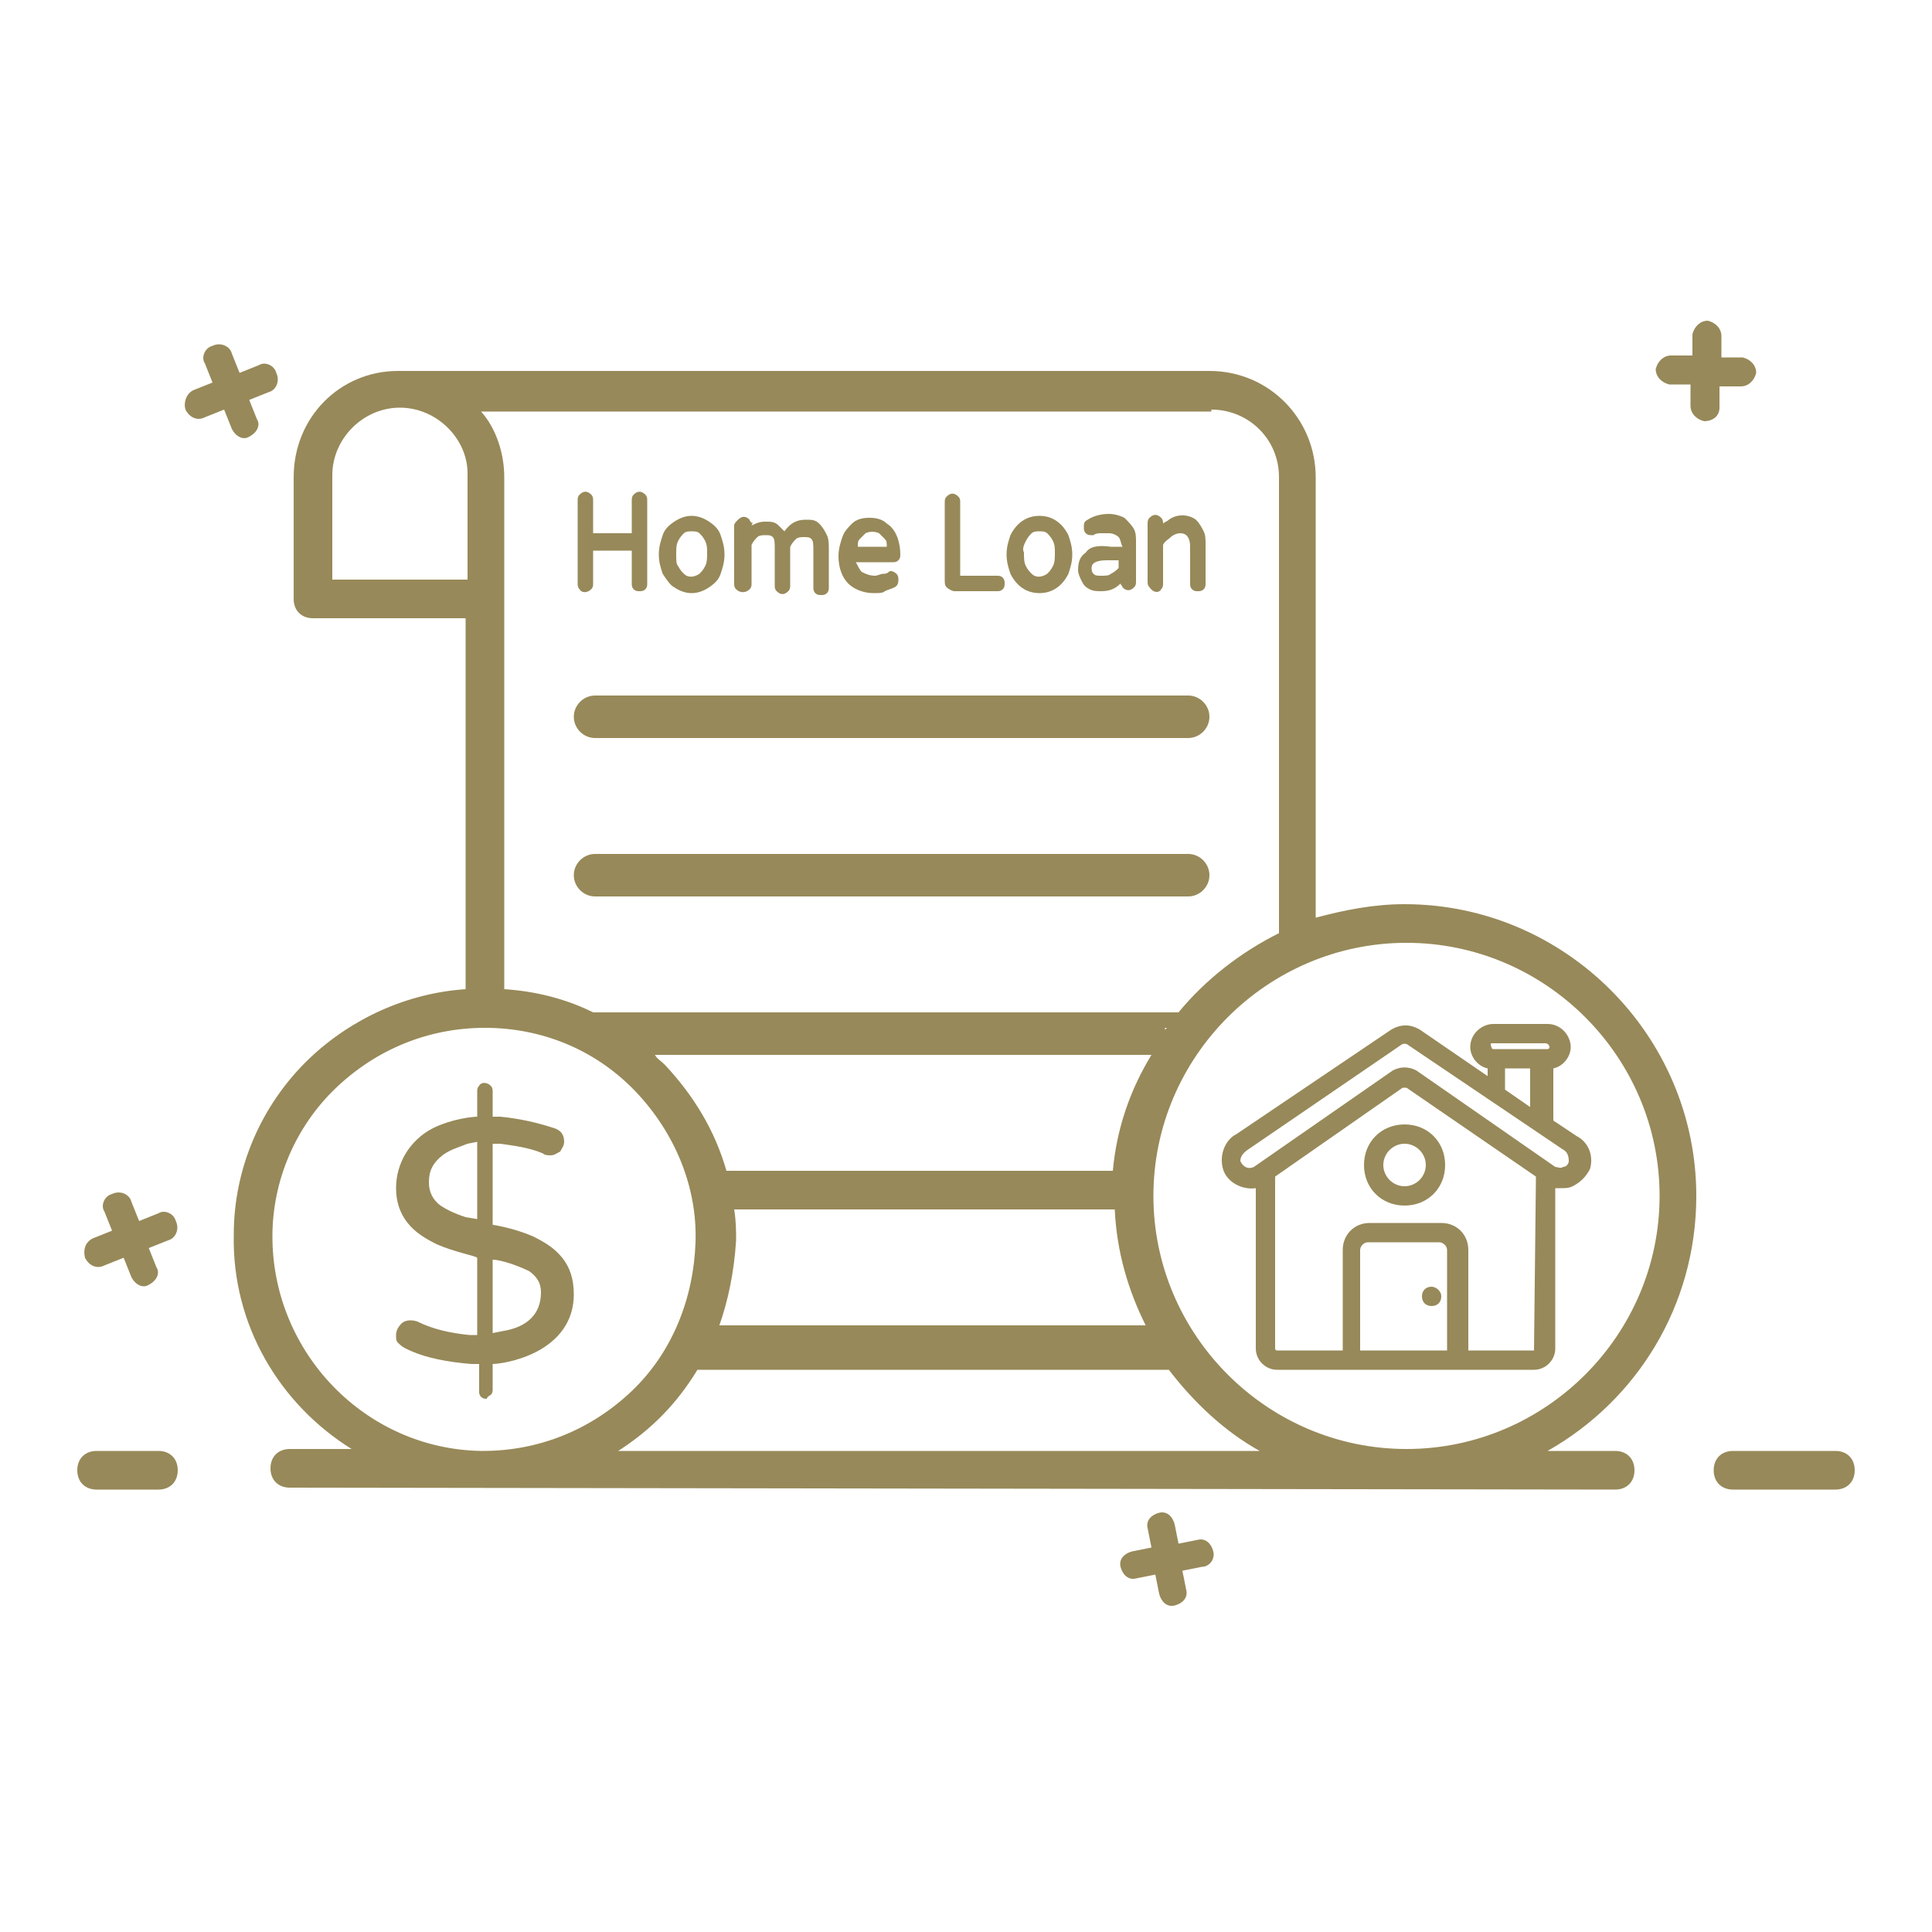 <svg width="120" height="120" viewBox="0 0 120 120" fill="none" xmlns="http://www.w3.org/2000/svg">
<path d="M106.8 25.32V24H108.12C108.6 24 108.96 23.64 109.08 23.16C109.08 22.68 108.72 22.32 108.24 22.2H106.92V20.88C106.92 20.4 106.56 20.04 106.08 19.92C105.6 19.92 105.24 20.28 105.12 20.76V22.08H103.8C103.32 22.08 102.96 22.44 102.84 22.92C102.84 23.4 103.2 23.76 103.68 23.88H105V25.2C105 25.68 105.36 26.04 105.84 26.16C106.44 26.16 106.8 25.8 106.8 25.32Z" fill="#978959"/>
<path d="M11.52 25.44C11.76 25.92 12.24 26.16 12.72 25.92L13.92 25.44L14.4 26.64C14.64 27.12 15.12 27.36 15.48 27.12C15.96 26.88 16.2 26.4 15.96 26.04L15.48 24.84L16.68 24.36C17.16 24.24 17.4 23.64 17.16 23.16C17.04 22.68 16.44 22.44 16.08 22.68L14.88 23.16L14.4 21.96C14.28 21.48 13.68 21.24 13.2 21.48C12.72 21.6 12.48 22.2 12.72 22.56L13.2 23.76L12 24.24C11.52 24.48 11.4 25.08 11.52 25.44Z" fill="#978959"/>
<path d="M5.28 78.12C5.52 78.6 6 78.84 6.48 78.6L7.68 78.12L8.16 79.32C8.4 79.8 8.88 80.04 9.24 79.8C9.72 79.56 9.96 79.08 9.72 78.72L9.24 77.52L10.44 77.04C10.92 76.92 11.16 76.32 10.92 75.84C10.8 75.36 10.2 75.12 9.84 75.36L8.64 75.84L8.16 74.64C8.04 74.16 7.44 73.92 6.96 74.16C6.48 74.28 6.24 74.88 6.48 75.24L6.96 76.44L5.76 76.92C5.28 77.16 5.16 77.64 5.28 78.12Z" fill="#978959"/>
<path d="M75.36 96.36C75.24 95.88 74.88 95.52 74.4 95.64L73.2 95.88L72.96 94.68C72.84 94.2 72.48 93.84 72 93.96C71.52 94.08 71.16 94.44 71.28 94.92L71.52 96.12L70.32 96.36C69.84 96.48 69.48 96.84 69.6 97.32C69.72 97.8 70.08 98.16 70.56 98.04L71.76 97.8L72 99C72.12 99.48 72.48 99.84 72.96 99.72C73.44 99.6 73.8 99.24 73.68 98.76L73.44 97.56L74.64 97.32C75.12 97.32 75.48 96.84 75.36 96.36Z" fill="#978959"/>
<path d="M4.8 91.32C4.8 92.04 5.28 92.52 6 92.52H9.84C10.56 92.52 11.04 92.04 11.04 91.32C11.04 90.6 10.56 90.12 9.84 90.12H6C5.28 90.12 4.8 90.6 4.8 91.32Z" fill="#978959"/>
<path d="M115.2 91.32C115.2 90.6 114.72 90.12 114 90.12H107.64C106.92 90.12 106.44 90.6 106.44 91.32C106.44 92.04 106.92 92.52 107.64 92.52H114C114.72 92.52 115.2 92.04 115.2 91.32Z" fill="#978959"/>
<path d="M36.96 45.84H73.8C74.52 45.84 75.12 45.24 75.12 44.52C75.12 43.8 74.52 43.2 73.8 43.2H36.96C36.24 43.2 35.64 43.8 35.64 44.52C35.64 45.24 36.24 45.84 36.96 45.84Z" fill="#978959"/>
<path d="M36.96 55.68H73.8C74.52 55.68 75.12 55.08 75.12 54.36C75.12 53.64 74.52 53.04 73.8 53.04H36.96C36.24 53.04 35.64 53.64 35.64 54.36C35.64 55.08 36.24 55.68 36.96 55.68Z" fill="#978959"/>
<path d="M36.72 36.6C36.84 36.48 36.84 36.36 36.84 36.24V34.2H39.24V36.24C39.24 36.36 39.24 36.48 39.36 36.6C39.48 36.72 39.6 36.72 39.72 36.72C39.84 36.72 39.96 36.72 40.08 36.6C40.2 36.48 40.2 36.36 40.2 36.24V31.08C40.2 30.96 40.2 30.84 40.08 30.72C39.84 30.48 39.6 30.48 39.36 30.72C39.24 30.84 39.24 30.96 39.24 31.08V33.12H36.84V31.08C36.84 30.96 36.84 30.84 36.72 30.72C36.48 30.48 36.24 30.48 36 30.72C35.88 30.84 35.88 30.96 35.88 31.08V36.24C35.88 36.36 35.88 36.48 36 36.6C36.12 36.84 36.48 36.84 36.72 36.6Z" fill="#978959"/>
<path d="M41.88 36.48C42.24 36.72 42.6 36.84 42.96 36.84C43.32 36.84 43.68 36.72 44.04 36.48C44.4 36.24 44.64 36 44.76 35.64C44.88 35.28 45 34.92 45 34.44C45 33.96 44.88 33.6 44.76 33.24C44.64 32.88 44.4 32.64 44.04 32.4C43.68 32.16 43.32 32.04 42.96 32.04C42.6 32.04 42.24 32.16 41.88 32.4C41.52 32.64 41.28 32.88 41.16 33.24C41.04 33.6 40.92 33.96 40.92 34.44C40.92 34.92 41.04 35.28 41.16 35.64C41.4 36 41.64 36.36 41.88 36.48ZM42.12 33.6C42.24 33.36 42.36 33.24 42.48 33.12C42.6 33 42.84 33 42.96 33C43.08 33 43.32 33 43.44 33.12C43.56 33.24 43.68 33.36 43.8 33.6C43.92 33.84 43.92 34.08 43.92 34.32C43.92 34.68 43.92 34.92 43.8 35.16C43.68 35.4 43.56 35.52 43.44 35.64C43.08 35.88 42.72 35.88 42.48 35.64C42.36 35.52 42.24 35.4 42.12 35.16C42 35.04 42 34.8 42 34.44C42 34.08 42 33.84 42.12 33.6Z" fill="#978959"/>
<path d="M46.56 36.6C46.68 36.48 46.68 36.36 46.68 36.24V33.84C46.8 33.6 46.92 33.48 47.04 33.36C47.16 33.24 47.4 33.24 47.52 33.24C47.76 33.24 47.88 33.24 48 33.36C48.12 33.48 48.12 33.72 48.12 34.08V36.36C48.12 36.48 48.12 36.6 48.24 36.72C48.48 36.96 48.72 36.96 48.96 36.72C49.08 36.6 49.08 36.48 49.08 36.36V33.96C49.2 33.72 49.32 33.6 49.44 33.48C49.56 33.36 49.8 33.36 49.92 33.36C50.16 33.36 50.28 33.36 50.4 33.48C50.52 33.6 50.52 33.84 50.52 34.2V36.48C50.52 36.6 50.52 36.72 50.64 36.84C50.76 36.96 50.88 36.96 51 36.96C51.12 36.96 51.24 36.96 51.36 36.84C51.48 36.72 51.48 36.6 51.48 36.48V34.08C51.48 33.84 51.48 33.48 51.36 33.24C51.24 33 51.12 32.76 50.88 32.52C50.64 32.28 50.4 32.28 50.04 32.28C49.44 32.28 49.08 32.52 48.72 33C48.6 32.88 48.48 32.76 48.36 32.64C48.12 32.4 47.88 32.4 47.52 32.4C47.16 32.4 46.92 32.52 46.68 32.64C46.8 32.4 46.68 32.4 46.68 32.52C46.68 32.4 46.56 32.4 46.56 32.28C46.32 32.04 46.08 32.04 45.84 32.28C45.72 32.4 45.6 32.52 45.6 32.64V36.24C45.6 36.36 45.6 36.48 45.72 36.6C45.96 36.84 46.32 36.84 46.56 36.6Z" fill="#978959"/>
<path d="M54.24 36.84C54.6 36.84 54.84 36.84 54.96 36.72C55.2 36.6 55.32 36.6 55.56 36.48C55.8 36.36 55.8 36.12 55.8 36C55.8 35.88 55.8 35.76 55.68 35.64C55.56 35.52 55.32 35.4 55.2 35.52C55.08 35.64 54.96 35.64 54.84 35.64C54.72 35.64 54.48 35.76 54.36 35.76C54 35.76 53.76 35.64 53.52 35.52C53.4 35.4 53.28 35.16 53.16 34.92H55.44C55.56 34.92 55.68 34.92 55.8 34.8C55.92 34.68 55.92 34.56 55.92 34.44C55.92 33.72 55.68 32.88 55.08 32.52C54.84 32.28 54.48 32.16 54 32.16C53.52 32.16 53.16 32.28 52.92 32.52C52.68 32.76 52.44 33 52.32 33.36C52.2 33.72 52.08 34.08 52.08 34.56C52.08 35.28 52.32 35.88 52.68 36.24C53.04 36.6 53.64 36.84 54.24 36.84ZM53.4 33.48C53.52 33.36 53.64 33.24 53.76 33.12C54 33 54.36 33 54.6 33.12C54.72 33.24 54.84 33.36 54.96 33.48C55.08 33.6 55.08 33.72 55.08 33.96H53.28C53.28 33.72 53.28 33.6 53.4 33.48Z" fill="#978959"/>
<path d="M59.28 36.72H61.92C62.04 36.72 62.16 36.72 62.28 36.6C62.4 36.48 62.4 36.36 62.4 36.24C62.4 36.12 62.4 36 62.28 35.88C62.16 35.76 62.04 35.76 61.92 35.76H59.64V31.2C59.64 31.08 59.64 30.96 59.52 30.84C59.28 30.6 59.04 30.6 58.8 30.84C58.68 30.96 58.68 31.08 58.68 31.2V36C58.68 36.24 58.68 36.36 58.8 36.48C58.92 36.6 59.16 36.72 59.28 36.72Z" fill="#978959"/>
<path d="M64.56 36.84C65.4 36.84 66 36.36 66.36 35.64C66.48 35.28 66.6 34.92 66.6 34.44C66.6 33.96 66.48 33.6 66.36 33.24C66 32.52 65.4 32.04 64.56 32.04C63.72 32.04 63.12 32.52 62.76 33.24C62.64 33.6 62.52 33.96 62.52 34.44C62.52 34.92 62.64 35.28 62.76 35.64C63.12 36.36 63.72 36.84 64.56 36.84ZM63.72 33.6C63.84 33.36 63.96 33.24 64.08 33.12C64.2 33 64.44 33 64.56 33C64.68 33 64.92 33 65.04 33.12C65.16 33.24 65.28 33.36 65.4 33.6C65.52 33.84 65.52 34.08 65.52 34.32C65.52 34.68 65.52 34.92 65.4 35.16C65.28 35.4 65.16 35.52 65.04 35.64C64.68 35.88 64.32 35.88 64.08 35.64C63.96 35.52 63.84 35.4 63.72 35.16C63.6 34.92 63.6 34.68 63.6 34.32C63.48 34.08 63.6 33.84 63.72 33.6Z" fill="#978959"/>
<path d="M67.44 34.32C67.08 34.56 66.96 34.92 66.96 35.4C66.96 35.64 67.08 35.88 67.2 36.12C67.32 36.36 67.44 36.48 67.68 36.6C67.92 36.72 68.16 36.72 68.4 36.72C68.88 36.72 69.24 36.6 69.6 36.24C69.6 36.36 69.72 36.36 69.72 36.48C69.96 36.72 70.2 36.72 70.44 36.48C70.56 36.36 70.56 36.24 70.56 36.12V33.72C70.56 33.36 70.56 33.12 70.44 32.88C70.32 32.64 70.08 32.4 69.84 32.16C69.6 32.04 69.24 31.92 68.88 31.92C68.4 31.92 67.92 32.04 67.56 32.28C67.32 32.4 67.32 32.52 67.32 32.76C67.32 32.88 67.32 33 67.44 33.12C67.56 33.24 67.68 33.24 67.8 33.24H67.92C68.04 33.12 68.28 33.12 68.4 33.12C68.52 33.12 68.64 33.12 68.88 33.12C69.12 33.12 69.36 33.24 69.48 33.36C69.6 33.48 69.6 33.72 69.72 33.96H69C68.16 33.84 67.68 33.96 67.44 34.32ZM69.48 34.8V35.28C69.36 35.4 69.24 35.52 69 35.64C68.88 35.76 68.64 35.76 68.4 35.76C68.16 35.76 68.04 35.76 67.92 35.64C67.8 35.52 67.8 35.4 67.8 35.28C67.8 35.16 67.8 34.8 68.76 34.8H69.48Z" fill="#978959"/>
<path d="M72.12 36.6C72.24 36.48 72.24 36.36 72.24 36.24V33.84C72.36 33.6 72.6 33.48 72.72 33.36C72.84 33.24 73.08 33.12 73.32 33.12C73.56 33.12 73.92 33.24 73.92 33.96V36.24C73.92 36.36 73.92 36.48 74.04 36.6C74.16 36.72 74.28 36.72 74.4 36.72C74.52 36.72 74.64 36.72 74.76 36.6C74.88 36.48 74.88 36.36 74.88 36.24V33.84C74.88 33.48 74.88 33.24 74.76 33C74.64 32.76 74.52 32.52 74.28 32.28C73.8 31.92 73.08 31.92 72.6 32.28C72.48 32.4 72.36 32.4 72.24 32.52C72.24 32.4 72.24 32.28 72.12 32.16C71.88 31.92 71.64 31.92 71.4 32.16C71.28 32.28 71.28 32.4 71.28 32.52V36.12C71.28 36.24 71.28 36.36 71.4 36.48C71.64 36.84 72 36.84 72.12 36.6Z" fill="#978959"/>
<path d="M75.96 72.6C76.2 73.44 77.16 73.92 78 73.8V83.76C78 84.48 78.6 85.08 79.32 85.08H83.4H91.2H95.28C96 85.08 96.6 84.48 96.6 83.76V73.8C96.72 73.8 96.84 73.8 96.96 73.8C97.2 73.8 97.44 73.8 97.68 73.68C98.16 73.44 98.52 73.08 98.76 72.6C99 71.76 98.64 70.92 97.92 70.56L96.48 69.6V66.36C97.08 66.24 97.56 65.64 97.56 65.04C97.56 64.32 96.96 63.6 96.12 63.6H92.76C92.04 63.6 91.32 64.2 91.32 65.04C91.32 65.64 91.8 66.24 92.4 66.36V66.84L88.2 63.96C87.6 63.6 87 63.6 86.4 63.96L76.8 70.44C76.08 70.8 75.72 71.76 75.96 72.6ZM93.48 66.36H95.04V68.76L93.48 67.68V66.36ZM92.64 64.8H96C96.12 64.8 96.24 64.92 96.24 65.04C96.24 65.16 96.12 65.16 96.12 65.16H92.76C92.64 65.16 92.64 65.04 92.64 65.04C92.52 64.8 92.64 64.8 92.64 64.8ZM89.88 83.88H84.48V77.64C84.48 77.4 84.72 77.16 84.96 77.16H89.4C89.64 77.16 89.88 77.4 89.88 77.64V83.88ZM95.28 83.88H91.2V77.64C91.2 76.68 90.48 75.96 89.52 75.96H85.08C84.12 75.96 83.4 76.68 83.4 77.64V83.88H79.32C79.32 83.88 79.2 83.88 79.2 83.76V73.08L87.12 67.56C87.24 67.56 87.24 67.56 87.36 67.56L95.4 73.08L95.28 83.88C95.28 83.76 95.28 83.88 95.28 83.88ZM77.52 71.4L87 64.92C87.12 64.8 87.36 64.8 87.48 64.92L97.08 71.4C97.32 71.52 97.44 71.76 97.44 72.12C97.44 72.24 97.32 72.48 97.08 72.48C96.96 72.6 96.72 72.48 96.6 72.48L87.96 66.48C87.48 66.24 87 66.24 86.52 66.48L77.88 72.48C77.64 72.6 77.28 72.6 77.04 72.12C77.04 71.88 77.16 71.64 77.52 71.4Z" fill="#978959"/>
<path d="M87.24 69.84C85.8 69.84 84.72 70.92 84.72 72.36C84.72 73.8 85.8 74.88 87.24 74.88C88.68 74.88 89.76 73.8 89.76 72.36C89.76 70.92 88.68 69.84 87.24 69.84ZM87.24 73.68C86.52 73.68 85.92 73.08 85.92 72.36C85.92 71.64 86.52 71.04 87.24 71.04C87.96 71.04 88.56 71.64 88.56 72.36C88.56 73.08 87.96 73.68 87.24 73.68Z" fill="#978959"/>
<path d="M88.92 79.92C88.56 79.92 88.32 80.16 88.32 80.52C88.32 80.88 88.56 81.12 88.92 81.12C89.28 81.12 89.52 80.88 89.52 80.52C89.52 80.16 89.16 79.92 88.92 79.92Z" fill="#978959"/>
<path d="M19.2 65.76C16.2 68.64 14.52 72.6 14.52 76.68C14.4 82.32 17.4 87.24 21.84 90H18C17.28 90 16.8 90.48 16.8 91.2C16.8 91.92 17.28 92.4 18 92.4L100.32 92.52C101.04 92.52 101.52 92.04 101.52 91.32C101.52 90.6 101.04 90.12 100.32 90.12H96.12C101.64 87 105.36 81.12 105.36 74.28C105.36 64.32 97.2 56.16 87.24 56.16C85.32 56.16 83.52 56.52 81.72 57V29.64C81.72 26.04 78.84 23.04 75.12 23.04H24.72C21.12 23.04 18.24 25.92 18.24 29.64V37.2C18.24 37.92 18.72 38.4 19.44 38.4H28.92V61.44C25.32 61.68 21.84 63.24 19.2 65.76ZM16.92 76.8C16.92 73.32 18.36 69.96 20.88 67.56C23.4 65.16 26.64 63.84 30.12 63.84C33.6 63.84 36.96 65.16 39.48 67.8C41.88 70.32 43.32 73.68 43.2 77.16C43.08 80.64 41.76 84 39.24 86.4C36.72 88.8 33.48 90.12 30 90.12H29.88C22.68 90 16.92 84 16.92 76.8ZM38.4 90.12C40.44 88.8 42 87.24 43.32 85.08H72.6C74.16 87.12 76.08 88.92 78.24 90.12H38.4ZM44.64 82.44C45.24 80.76 45.6 78.96 45.72 77.04C45.72 76.44 45.72 75.84 45.6 75.12H69.24C69.36 77.76 70.08 80.16 71.16 82.32H44.64V82.44ZM69.12 72.72H45.12C44.4 70.2 43.08 68.04 41.28 66.12C41.04 65.88 40.8 65.76 40.68 65.52H71.52C70.2 67.68 69.36 70.08 69.12 72.72ZM103.08 74.28C103.08 82.92 96 90 87.36 90C78.72 90 71.64 82.92 71.64 74.28C71.64 65.64 78.72 58.56 87.36 58.56C96 58.56 103.08 65.64 103.08 74.28ZM72.36 63.96V63.84H72.48C72.48 63.84 72.48 63.84 72.36 63.96ZM75.24 25.44C77.52 25.44 79.44 27.24 79.44 29.64V57.96C77.04 59.16 74.88 60.84 73.2 62.88H36.96C36.96 62.88 36.96 62.88 36.84 62.88C35.16 62.04 33.24 61.56 31.32 61.44V37.32V29.64C31.32 28.2 30.84 26.64 29.88 25.56H75.24V25.44ZM20.64 36V29.52C20.64 27.24 22.56 25.32 24.84 25.32C27.12 25.32 29.04 27.24 29.04 29.4V36H20.64Z" fill="#978959"/>
<path d="M30.48 86.64C30.6 86.52 30.6 86.4 30.6 86.28V84.72C30.84 84.72 32.04 84.6 33.24 84C34.68 83.28 35.64 82.08 35.64 80.4C35.64 79.44 35.4 78.72 34.92 78.12C34.44 77.52 33.84 77.16 33.12 76.8C32.04 76.32 30.72 76.08 30.6 76.08V71.04H31.08C31.92 71.16 32.88 71.28 33.72 71.64C33.84 71.76 34.08 71.76 34.2 71.76C34.44 71.76 34.56 71.64 34.8 71.52C34.92 71.28 35.04 71.16 35.04 70.92C35.04 70.44 34.8 70.2 34.44 70.08C33.36 69.72 32.28 69.48 31.08 69.36H30.6V67.8C30.6 67.68 30.6 67.56 30.48 67.44C30.24 67.2 29.88 67.2 29.76 67.44C29.64 67.56 29.64 67.68 29.64 67.8V69.36C29.4 69.36 28.08 69.48 26.88 70.08C26.16 70.44 25.56 71.04 25.2 71.64C24.84 72.24 24.6 72.96 24.6 73.8C24.6 74.64 24.84 75.36 25.32 75.96C25.8 76.56 26.4 76.92 27.12 77.28C28.2 77.76 29.52 78 29.64 78.12V82.92H29.16C27.96 82.8 26.88 82.56 25.92 82.08C25.56 81.96 25.08 81.96 24.84 82.32C24.72 82.44 24.6 82.68 24.6 82.92C24.6 83.16 24.6 83.28 24.72 83.4C24.84 83.52 24.96 83.64 25.2 83.76C26.4 84.36 27.84 84.6 29.28 84.72H29.76V86.4C29.76 86.52 29.76 86.64 29.88 86.76C30 86.88 30.12 86.88 30.24 86.88C30.24 86.76 30.48 86.64 30.48 86.64ZM32.88 78.96C33.36 79.32 33.6 79.68 33.6 80.28C33.6 81.6 32.76 82.44 31.2 82.68L30.6 82.8V78.24C31.08 78.24 32.16 78.6 32.88 78.96ZM28.92 75.6C28.2 75.36 27.72 75.12 27.36 74.88C26.88 74.52 26.64 74.04 26.64 73.44C26.64 72.72 26.88 72.24 27.48 71.76C27.96 71.4 28.44 71.28 29.04 71.04L29.64 70.92V75.72L28.92 75.6Z" fill="#978959"/>
</svg>

